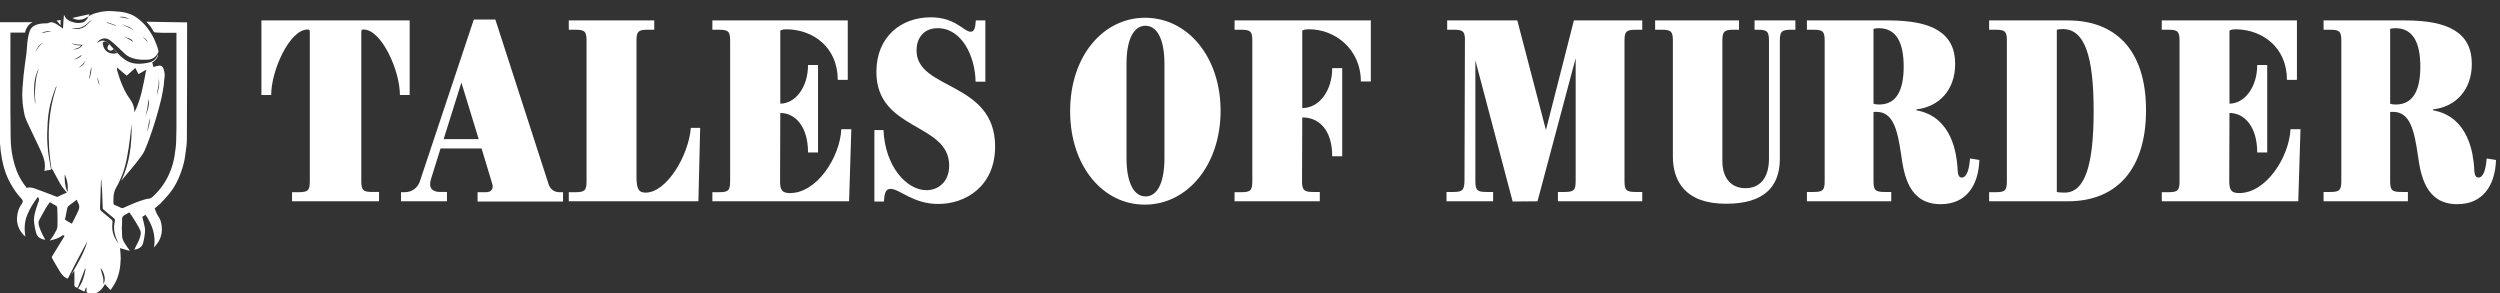 <?xml version="1.0" encoding="utf-8"?>
<!-- Generator: Adobe Illustrator 20.1.0, SVG Export Plug-In . SVG Version: 6.00 Build 0)  -->
<svg version="1.1" id="Layer_1" xmlns="http://www.w3.org/2000/svg" xmlns:xlink="http://www.w3.org/1999/xlink" x="0px" y="0px"
	 viewBox="0 0 1126.5 132.2" enable-background="new 0 0 1126.5 132.2" xml:space="preserve">
<rect x="0" y="0" width="1126.5" height="132.2" fill="#333333" stroke="none"/>
<g>
	<path fill="#FFFFFF" d="M39.9,7.3c0.9-0.5,1.9-1,2.9-1.3c1.5-0.4,3-0.8,4.5-0.9c1.5-0.2,3-0.1,4.5,0c3.6,0.2,7.1,0.8,10,3
		c2.4,1.7,4.4,3.9,6,6.5c1.4,2.1,2.4,4.5,3.2,6.9c0.2,0.6,0.4,1.2,0.4,1.8c-0.1,0.5-0.5,1.1-0.9,1.6c-1.1,1.4-2.6,2-4.3,2
		c-2.3,0.1-4.6,0-6.8-0.8c-1.4-0.5-2.7-1.3-3.7-2.4c-1.9-1.8-3.7-3.6-5.8-5.3c-1.1-0.9-2.4-1.4-3.9-0.9c-1,0.3-1.7,1-2.3,1.9
		c0.4-0.2,0.8-0.5,1.2-0.7c1.2-0.6,2.4-0.5,3.5,0.4c0.9,0.8,1.7,1.7,2.5,2.6c1.7,1.7,3.1,3.6,5,4.9c2.6,2,5.6,2.4,8.7,2
		c0.8-0.1,1.6-0.2,2.4-0.4c2.1-0.4,3.4-1.7,4.2-3.7c0.2,0.8-0.8,2.6-2.6,3.7c0.2,0.7,0.4,1.4,0.5,2c0.8-0.2,1.6-0.5,2.4-0.6
		c1.2-0.2,1.9,0.5,2.2,1.5c0.4,1.3,0.7,2.7,0.4,4.1c-0.2,1-0.2,2.1-0.3,3.1c-0.3,1.9-0.6,3.8-1,5.7c-1.4,5.9-3.1,11.7-5.1,17.3
		c-0.8,2.3-1.7,4.7-2.7,6.9c-0.8,1.6-2,3-3.1,4.5c-1.5,2-3.1,3.8-4.7,5.7c-0.8,1-1.7,2-2.6,3.1c4-8.2,4.8-16.9,4.7-25.6
		c-0.2,1.4-0.3,2.9-0.5,4.3c-0.3,2.3-0.5,4.6-0.9,6.9c-0.6,3.6-1.2,7.1-2.4,10.6c-0.6,1.7-1.4,3.3-2.1,4.9c-0.7,1.4-1.7,2.7-2,4.3
		c-0.4,1.5-0.2,3.1-0.3,4.7c0,0.4,0.3,0.7,0.8,0.9c0.8,0.3,1.7,0.7,2.5,1.1c0.5,0.2,0.9,0.2,1.4,0c3.3-1.5,6.6-3,10.1-3.9
		c0.1,0,0.2-0.1,0.4-0.1c1.4,0.1,2.3-0.7,3.2-1.6c2.9-2.8,5.2-6.1,6.8-9.8c1.2-2.7,2-5.5,2.4-8.3c0.4-2.4,0.7-4.9,0.7-7.4
		c0-1.6,0.1-3.2,0.1-4.8c0-14,0-27.9,0-42c0-0.3,0-0.5,0-0.9c-0.4,0-0.7,0-1,0c-1.7,0-3.3,0-4.9,0c-1.2,0-2.6-0.1-3.8-0.2
		c-0.2,0-0.5-0.2-0.6-0.4c-0.8-1.5-1.8-3-3.1-4.2c0,0,0-0.1,0-0.2c6.1,0.1,12.1,0.2,18.2,0.3c0,0.2,0,0.5,0,0.8
		c0,17.3,0,34.7-0.1,52c0,2.3-0.4,4.6-0.7,6.8c-0.3,2.8-1.1,5.6-2.1,8.3c-1.2,3.4-2.9,6.6-5.2,9.4c-1.2,1.4-2.5,2.8-3.8,4.2
		c-0.8,0.8-1.8,1.5-2.7,2.3c0.4,1.1,0.8,2.3,1.5,3.4c1.1,1.4,1.5,3.1,1.7,4.9c0.2,2.2-0.2,4.3-1.2,6.2c-0.6,1.1-1.4,2.1-2.3,3.1
		c0.9-5.5-0.8-10.2-3.8-14.7c-0.5,0.3-1.1,0.7-1.5,0.9c0.4,1.6,0.8,3.1,1.1,4.6c0.2,0.9,0.2,1.8,0.1,2.7c-0.2,1.5-0.4,3-0.8,4.5
		c-0.5,1.8-2,2.8-4,3c0.4-0.8,0.8-1.6,1.2-2.4c0.8-1.5,1.5-3,1.7-4.6c0.1-0.6,0-1.2-0.2-1.7c-0.4-1.2-4.1-7.2-5-8.1
		c-0.7,0.4-1.3,0.9-2,1.2C55.2,97.3,55,98,55,99c0,0.7,0,1.5,0,2.2c0,0.5-0.2,1.1-0.1,1.7c0.2,1.8-0.2,3.7,0.6,5.4
		c0.5,1.2,1.4,2.3,2.1,3.4c0.2,0.4,0.6,0.7,0.8,1.1c-0.1,0.1-0.1,0.1-0.1,0.2c-1.4-0.4-2.8-0.8-4.2-1.2c0.1,1.5,0.3,3,0.3,4.6
		c-0.1,4-0.7,7.8-2.7,11.4c-0.5,0.9-1.2,1.9-1.9,2.9c-0.9-0.9-1.7-1.8-2.5-2.7c-0.8,1.5-1.8,2.9-3.4,3.8c-1.7,0.9-3.3,0.7-4.9-0.1
		c0-0.7,0-1.3,0-2c-0.1,0-0.2-0.1-0.3-0.1c-0.2,0.6-0.4,1.2-0.7,1.8c-0.9-0.4-1.9-0.9-2.8-1.4c2-2.6,2.8-5.7,3.4-8.8
		c-0.1-0.1-0.2-0.1-0.3-0.1c-1.1,2.8-2.1,5.6-3.3,8.5c-0.2-0.1-0.5,0-0.7-0.1c-0.5-0.2-0.8-0.5-0.8-1.2c0.1-2.1,0-4.1,0-6.3
		c-0.5,0.7-1,1.2-1.4,1.8c2.8-4.9,5.8-9.7,7.3-15.2c-1.4,2.7-2.8,5.3-4.3,8.1c-1.5,2.8-2.9,5.6-4.3,8.4c-0.3,0.5-0.5,0.5-1,0.2
		c-1.4-0.8-2.3-2.1-3.1-3.4c-1.1-1.8-2.1-3.6-3.2-5.5c-0.2-0.4-0.2-0.7,0.1-1.1c1.8-2.9,3.6-5.9,5.4-8.8c0.1-0.1,0.1-0.1,0.1-0.1
		c-0.5-0.6-0.9-0.5-1.4,0c-1.3,0.9-2.8,1.4-4.5,1.8c-0.2,0.1-0.4,0.1-0.8,0.2c0.4-0.6,0.8-0.9,1.1-1.4c0.8-1.2,1.5-2.4,2.1-3.7
		c0.2-0.5,0.3-1.1,0.3-1.7c0.1-1.7,0-3.4,0-5.1c0-0.9-0.1-1.9-0.1-2.8c-0.1-0.5-0.2-0.9-0.7-1.1c-0.8-0.4-1.7-0.9-2.6-1.5
		c-0.7,0.9-1.4,1.9-2,2.9c-0.9,1.6-1.8,3.3-2.7,4.9c-0.6,1-0.5,2-0.2,3c0.7,2.2,1.7,4.2,2.8,6.1c-1.8-0.1-3.6-1.1-4.1-3
		c-0.4-1.4-0.7-2.9-0.9-4.4C15,97.5,16,95,16.8,92.4c0.2-0.8,0.7-1.5,0.8-2.3c0.1-0.4-0.2-0.9-0.5-1.4c-2,2.6-3.7,5.3-4.9,8.3
		c-1.2,3-1.3,6.2-0.8,9.6c-1.4-1.2-2.3-2.5-2.9-3.9c-0.7-1.6-1-3.3-0.8-5c0.2-2,0.7-3.8,1.8-5.4c0.2-0.2,0.4-0.5,0.5-0.8
		c0.4-0.7,0.4-1.1-0.2-1.8c-2-2.1-3.6-4.4-5-6.9c-1.8-3.2-3-6.6-3.7-10.1c-0.4-1.6-0.5-3.2-0.8-4.8c-0.5-4-0.4-8.1-0.4-12
		c0-15,0-29.9,0-44.9c0-0.3,0-0.6,0-1c4.9,0,9.8,0,14.8,0c-1.9,1-3,2.6-3.4,4.7c-2.2,0-4.4,0-6.6,0c0,0.3,0,0.6,0,0.9
		c0,15.4-0.1,30.9,0.1,46.3c0,4.2,0.6,8.4,1.8,12.4c1.1,3.7,2.8,7.1,5.2,10c0.1,0.1,0.1,0.2,0.2,0.4c1.3-0.5,2.6-0.1,3.8,0.3
		c3.2,1.1,6.4,2.4,9.6,3.6c0.2,0.1,0.4,0.2,0.5,0.1c1.4-0.7,2.8-1.3,4.2-1.9c-1-1.3-2.1-2.5-2.9-3.9c-1.2-2-2.2-4.1-3.3-6.1
		c-0.1-0.3-0.4-0.5-0.7-0.7c-2-12.5-1.8-24.9,2.3-37.1c-0.1,0-0.1-0.1-0.2-0.1c-0.7,1.8-1.4,3.6-1.9,5.4c-1,3.4-1.7,7-1.9,10.6
		c-0.2,3.4-0.4,6.9-0.1,10.4c0.2,3.6,0.9,7.1,1.5,10.6c0.1,0.4,0.1,0.6-0.4,0.7c-0.8,0.1-1.6,0.2-2.5,0.4c0.8-3.5-0.5-6.5-1.8-9.4
		c-1.5-3.3-3.1-6.5-4.7-9.9c-1-2.2-2.2-4.3-2.6-6.7c-0.4-2-0.7-4-0.8-6.1c-0.1-1.5-0.1-3.1,0-4.6c0.1-2,0.4-4,0.5-6.1
		c0.2-1.7,0.4-3.3,0.6-5s0.5-3.4,0.7-5c0.1-1.1,0.2-2.3,0.3-3.4c0.1-2,0.4-4,0.9-5.9c0.4-1.5,1.1-2.7,2.5-3.4
		c0.8-0.4,1.8-0.7,2.7-0.8c1.1-0.2,2.1-0.1,3.1-0.2c0.1,0,0.2,0,0.4-0.1c1.5-0.8,2.8-0.1,4,0.7c0.9,0.5,1.7,1.2,2.6,1.8
		c0.1-2,0.2-4,0.4-5.9c0.1,0,0.1,0,0.2-0.1c0.8,2.2,2.7,2.8,4.7,3.3c1.2,0.3,2.4,0.2,3.7-0.1c0.3-0.1,0.7-0.3,0.9-0.5
		c0.5-0.5,0.9-1,1.3-1.5C39.6,7.6,39.8,7.5,39.9,7.3z M57.1,34.1c-1.4-1.2-2.8-2.4-4.4-3.7c0.1,0.6,0,1.1,0.1,1.4
		c0.5,1.5,0.9,3.1,1.5,4.6c1.1,2.9,2.4,5.8,4.3,8.3c0.8,1.1,1.4,2.3,1.7,3.6c0.2,0.7,0.2,1.5,0.3,2.3c3-6,4-12.5,5.3-19.2
		c-1.3,0.7-2.4,1.4-3.5,2c-0.5-0.9-0.9-1.8-1.4-2.8C59.7,31.8,58.4,32.9,57.1,34.1z M32.4,100.8c0.9-1.9,2-3.8,2.8-5.7
		c0.4-0.8,0.7-1.8,0.4-2.8c-0.3-0.7-0.7-1.4-1-2.3c-1.3,1-2.4,1.8-3.6,2.7c-0.4,0.3-0.6,0.6-0.7,1.1c-0.3,1.7-0.7,3.4-1,5.2
		C30.2,99.6,31.2,100.2,32.4,100.8z M45.7,81.2c-0.1,0-0.1,0-0.2,0c-0.1,3.1-0.2,6.2-0.3,9.2c-0.1,1.2-0.1,2.4-0.1,3.7
		c0,0.3,0.2,0.7,0.4,0.9c1.5,1.3,3.1,2.6,4.7,3.9c0.2,0.2,0.5,0.5,0.5,0.7c0,1.1-0.2,2.3-0.1,3.4c0.2,2.6,1.2,4.7,2.8,6.7
		c-0.1-0.2-0.1-0.4-0.2-0.5c-1.6-3.1-2.3-6.3-1.4-9.7c0.1-0.5-0.1-0.8-0.4-1.1c-1.6-1.3-3.2-2.6-4.8-4c-0.2-0.1-0.3-0.4-0.3-0.5
		c-0.1-2.8-0.2-5.5-0.3-8.3C45.8,84.2,45.7,82.7,45.7,81.2z M51.2,22.1c-0.8,0.9-1.6,0.9-2.3,0.4s-0.6-1.6,0.3-2.6
		c-0.3-0.3-0.7-0.5-0.9-0.8c-0.1-0.1-0.3-0.2-0.5-0.3c-0.7-0.4-1.7,0.2-1.5,0.9c0.5,3.7,3.5,5.1,6.6,4.2
		C52.2,23.4,51.7,22.7,51.2,22.1z M29.2,78.5c-0.2,2.8,0.1,5.5,1.2,8.1C30.8,83.7,30.3,81.1,29.2,78.5z M46.5,127.9
		c1.6-1.7,0.2-5.6-1.2-7.2C45.7,123.1,47,125.3,46.5,127.9z M17.5,30.8c-2.8,5.2-2.2,10.6-1.7,16.1c0.1-0.4,0.1-0.8,0.1-1.1
		c-0.1-1.7-0.2-3.4-0.1-5.1c0.1-1.8,0.2-3.6,0.5-5.3C16.5,33.8,17.1,32.3,17.5,30.8z M36.6,20.5c-0.7,0.9-1.2,1.1-3.6,1.8
		c2,0,3.4-0.7,4.2-2.1c-1.7-0.1-3.4,0-5-0.8C33.3,20.4,34.9,20.4,36.6,20.5z M41.1,9.3c-0.1-0.1-0.1-0.1-0.1-0.1
		c-0.4,0.3-0.7,0.5-1,0.8c-1.3,1.2-2.6,2.3-4.5,2.6c-1.1,0.1-2.2,0.2-3.1,0.2c-0.1,0,0.1,0,0.2,0.1c2.1,0.4,4.2,0.2,6-1.2
		C39.5,10.9,40.3,10,41.1,9.3z M67,44.5c-0.2,1.4-0.4,2.7-0.6,4.1c-0.2,1.4-0.6,2.7-0.9,4.1C66.4,50,67.5,47.3,67,44.5z M71.4,35.1
		c0.5,2.7-0.5,5.3-0.8,8C71.4,40.5,72.2,37.9,71.4,35.1z M66.3,59.3c0.8-2,1.3-4,1.2-6.2C67.1,55.1,66.7,57.2,66.3,59.3z M19.5,19.2
		c-1.9,0.8-2.8,2.6-3.7,4.3C16.9,22,17.8,20.3,19.5,19.2z M55.1,10.9c1.6,1.2,3.7,1.5,5.2,3C59,12.1,56.9,11.8,55.1,10.9z M60,18.8
		c-0.9-1.8-3.1-1.6-4.6-2.6c0.8,0.5,1.6,0.9,2.4,1.3C58.5,17.9,59.2,18.3,60,18.8z M40.2,35.4c0.1,0,0.1,0,0.2,0
		c0.3-1.7,1-3.4,0.7-5.2C40.7,32,40.4,33.7,40.2,35.4z M58.4,8.6c-1.5-0.7-3.1-1.4-4.7-0.9C55.1,7.8,56.7,8.2,58.4,8.6z M18.6,15
		c1.5-0.4,3.1-0.7,4.6-0.9C21.6,13.9,20,14.1,18.6,15z M38.4,27.2c-0.6,1.5-1.8,2.4-3,3.4C36.9,29.9,38.1,28.9,38.4,27.2z
		 M33.3,26.8c1.6-0.2,3.3-1.2,3.5-2.1c-0.5,0.4-1.1,0.8-1.7,1.2C34.6,26.2,34,26.5,33.3,26.8z M48.2,10c-0.1,0.1-0.1,0.2-0.1,0.2
		c1.3,0.5,2.7,0.9,4,1.4c0-0.1,0.1-0.2,0.1-0.2C50.8,10.9,49.5,10.4,48.2,10z M44.9,38.5c-0.4-1.4-0.7-2.6-0.9-3.8
		C43.9,36,44.1,37.2,44.9,38.5z M64.2,16.5c0.8,0.8,1.7,1.7,2.5,2.6C66.2,17.9,65.2,17.2,64.2,16.5z"/>
	<path fill="#FFFFFF" d="M39.9,7.3c-0.1,0.1-0.3,0.3-0.4,0.4c-0.2,0.1-0.4,0.1-0.6,0.2c-1.8,1.2-4.3,1.4-6.3,0.2
		c2.6-0.6,5.2-1.2,7.7-1.7C40.1,6.8,40,7.1,39.9,7.3z"/>
	<path fill="#FFFFFF" d="M27.3,9c0,0.8,0,1.5,0,2.4c-0.6-0.7-1.1-1.4-1.8-2.1C26.3,9.1,26.8,9.1,27.3,9z"/>
</g>
<g>
	<path fill="#FFFFFF" d="M131.6,86.6h3c4.2,0,5-0.8,5-5V14.3c0-1-0.5-1-1.1-1c-8,0.1-16.3,18.4-16.3,29.5h-4.4V9.2h66.8v33.6h-4.4
		c0-11.1-8.3-29.4-16.3-29.5c-0.6,0-1.1,0-1.1,1v67.2c0,4.2,0.8,5,5,5h3v4.2h-39.2V86.6z"/>
	<path fill="#FFFFFF" d="M180.7,86.6h1.7c3.2,0,5.8-1.9,6.8-4.9l24.3-72.9h9.7l24,74.2c0.7,2.2,2.5,3.6,4.8,3.6h1.7v4.2h-38.5v-4.2
		h3.8c2.3,0,3-1.3,3-2.6c0-0.4-0.1-0.9-0.2-1.2L217,66.9h-18.5l-4.3,13.8c-0.2,0.8-0.4,1.5-0.4,2.2c0,2.3,1.5,3.6,4.6,3.6h3v4.2
		h-20.7V86.6z M215.7,62.7l-7.8-25.5l-8,25.5H215.7z"/>
	<path fill="#FFFFFF" d="M256.3,86.6h3c4.2,0,5-0.8,5-5V18.4c0-4.2-0.8-5-5-5h-3V9.2h38.5v4.2h-3c-4.2,0-5,0.8-5,5v61.2
		c0,5.5,1,7.2,4.1,7.2c9.5,0,19.4-16.7,20.4-29.2h4.2l-0.8,33.1h-58.4V86.6z"/>
	<path fill="#FFFFFF" d="M321,86.6h3c4.2,0,5-0.8,5-5V18.4c0-4.2-0.8-5-5-5h-3V9.2H382V36h-4.5c0-14.7-11.1-22.6-22.8-22.8
		c-1,0-3.1,0.1-3.1,0.8v32.7c6.7,0,12.5-7.3,12.5-17.4h4.5v39.4h-4.5c0-11.7-5.8-17.8-12.5-17.8l-0.1,30.6c0,4,0.8,5.5,4.5,5.5
		c12.1,0,22.5-16.2,23.1-28.8h4.5l-1,32.5H321V86.6z"/>
	<path fill="#FFFFFF" d="M401.3,85.1c-2.5,0-2.8,2.6-3,5.7H394V58.6h4.1c0.7,16.4,10.4,27.1,19.4,27.1c5.1,0,10.2-3.6,10.2-11.1
		c0-19.4-32.8-15.5-32.8-42.2c0-15.9,11.2-24.6,24.5-24.6c11.2,0,14.9,6.5,18,6.5c1.7,0,2.1-2,2.3-5.1h4.3v27.6h-4.4
		c-0.2-11.5-6.2-24.1-17.1-24.1c-5.8,0-9.5,3.9-9.5,10.1c0,17.9,35.4,13.8,35.4,43.2c0,18.1-13.5,25.9-25.5,25.9
		C411.6,92,405.3,85.1,401.3,85.1z"/>
	<path fill="#FFFFFF" d="M482.2,50.1C482.2,25.2,497.1,8,516,8c19.1,0,34,17.6,34,41.9c0,24.4-14.9,42.3-34.1,42.3
		C497.1,92.3,482.2,75,482.2,50.1z M524.7,71.2V28.8c0-11.5-3.5-17.2-8.6-17.2c-4.9,0-8.5,5.5-8.5,17.2v42.4
		c0,11.6,3.6,17.3,8.5,17.3C521.2,88.6,524.7,82.9,524.7,71.2z"/>
	<path fill="#FFFFFF" d="M556.3,86.6h3c4.2,0,5-0.8,5-5V18.4c0-4.2-0.8-5-5-5h-3V9.2h61.4v27.5h-4.5c0-14.6-11.7-23.5-23.2-23.5
		c-1.2,0-3.2,0.1-3.2,0.8v34.7c7.7,0,13.5-7.9,13.5-18h4.5v39.7h-4.5c0-11.7-5.8-17.5-13.5-17.5l-0.1,29.6c0.2,3.3,1.2,4,5,4h3v4.2
		h-38.4V86.6z"/>
	<path fill="#FFFFFF" d="M664.8,27.2v54.3c0,4.2,0.8,5,5,5h3v4.2h-21v-4.2h3c4.1,0,5-0.7,5.1-5l0.2-64.3c-0.2-3.2-1.2-3.8-5-3.8h-3
		V9.2h31.6l12.9,49.4l12.6-49.4h30.8v4.2h-3c-4.2,0-5,0.8-5,5v63.1c0,4.2,0.8,5,5,5h3v4.2h-38v-4.2h3c4.2,0,5-0.8,5-5V26.2
		l-17.2,64.5l-11.2,0.1L664.8,27.2z"/>
	<path fill="#FFFFFF" d="M753.8,70.5V18.4c0-4.2-0.8-5-5-5h-3V9.2h37.8v4.2h-2.5c-4.2,0-5,0.8-5,5v54.1c0,8.3,4.4,12.3,10.4,12.3
		c6,0,10.6-4,10.6-13.3V18.4c0-4.2-0.8-5-5-5h-1.5V9.2H809v4.2h-2c-4.2,0-5,0.8-5,5v53.1c0,12.8-7.3,20.3-24.1,20.3
		C759.4,91.9,753.8,81.6,753.8,70.5z"/>
	<path fill="#FFFFFF" d="M856.7,70c-1.7-11.8-3.7-19.6-11.2-19.6c-0.9,0-1.1,0-1.3,0.1v31c0,4.2,0.8,5,5,5h3v4.2h-38v-4.2h3
		c4.2,0,5-0.8,5-5V18.4c0-4.2-0.8-5-5-5h-3V9.2H851c19.7,0,30,5.7,30,19.6c0,11.6-7.1,19.3-17.5,20.5v0.4
		c16.5,2.9,18.1,20.6,18.5,25.2c0.2,1.9-0.1,5.1,2,5.1c2.1,0,3.3-3.3,3.7-8.6l4.2,0.7c-0.4,11.7-6.1,19.9-17.4,19.9
		C860,92.1,857.9,78.4,856.7,70z M857.8,30c0-11.1-3.5-17.3-11.2-17.3c-0.9,0-1.7,0.1-2.4,0.3v33.7c0.7,0.3,1.5,0.4,2.5,0.4
		C854.5,47.1,857.8,40.8,857.8,30z"/>
	<path fill="#FFFFFF" d="M894.2,7.1L894.2,7.1v0.1V7.1z M896.3,86.6h3c4.2,0,5-0.8,5-5V18.4c0-4.2-0.8-5-5-5h-3V9.2h35.5
		c20.7,0,35.2,12.5,35.2,40.5c0,26.3-13,41-35.2,41h-35.5V86.6z M943.4,50c0-24.3-3.9-36.9-13.9-36.9c-0.9,0-2,0.1-2.7,0.3v73.1
		c0.7,0.2,2.6,0.3,3.4,0.3C939.5,86.9,943.4,74.4,943.4,50z"/>
	<path fill="#FFFFFF" d="M974.1,86.6h3c4.2,0,5-0.8,5-5V18.4c0-4.2-0.8-5-5-5h-3V9.2h60.9V36h-4.5c0-14.7-11.1-22.6-22.8-22.8
		c-1,0-3.1,0.1-3.1,0.8v32.7c6.7,0,12.5-7.3,12.5-17.4h4.5v39.4h-4.5c0-11.7-5.8-17.8-12.5-17.8l-0.1,30.6c0,4,0.8,5.5,4.5,5.5
		c12.1,0,22.5-16.2,23.1-28.8h4.5l-1,32.5h-61.5V86.6z"/>
	<path fill="#FFFFFF" d="M1089.5,70c-1.7-11.8-3.7-19.6-11.2-19.6c-0.9,0-1.1,0-1.3,0.1v31c0,4.2,0.8,5,5,5h3v4.2h-38v-4.2h3
		c4.2,0,5-0.8,5-5V18.4c0-4.2-0.8-5-5-5h-3V9.2h36.8c19.7,0,30,5.7,30,19.6c0,11.6-7.1,19.3-17.5,20.5v0.4
		c16.5,2.9,18.1,20.6,18.5,25.2c0.2,1.9-0.1,5.1,2,5.1c2.1,0,3.3-3.3,3.7-8.6l4.2,0.7c-0.4,11.7-6.1,19.9-17.4,19.9
		C1092.8,92.1,1090.7,78.4,1089.5,70z M1090.6,30c0-11.1-3.5-17.3-11.2-17.3c-0.9,0-1.7,0.1-2.4,0.3v33.7c0.7,0.3,1.5,0.4,2.5,0.4
		C1087.3,47.1,1090.6,40.8,1090.6,30z"/>
</g>
<g>
</g>
<g>
</g>
<g>
</g>
<g>
</g>
<g>
</g>
<g>
</g>
<g>
</g>
<g>
</g>
<g>
</g>
<g>
</g>
<g>
</g>
<g>
</g>
<g>
</g>
<g>
</g>
<g>
</g>
</svg>
